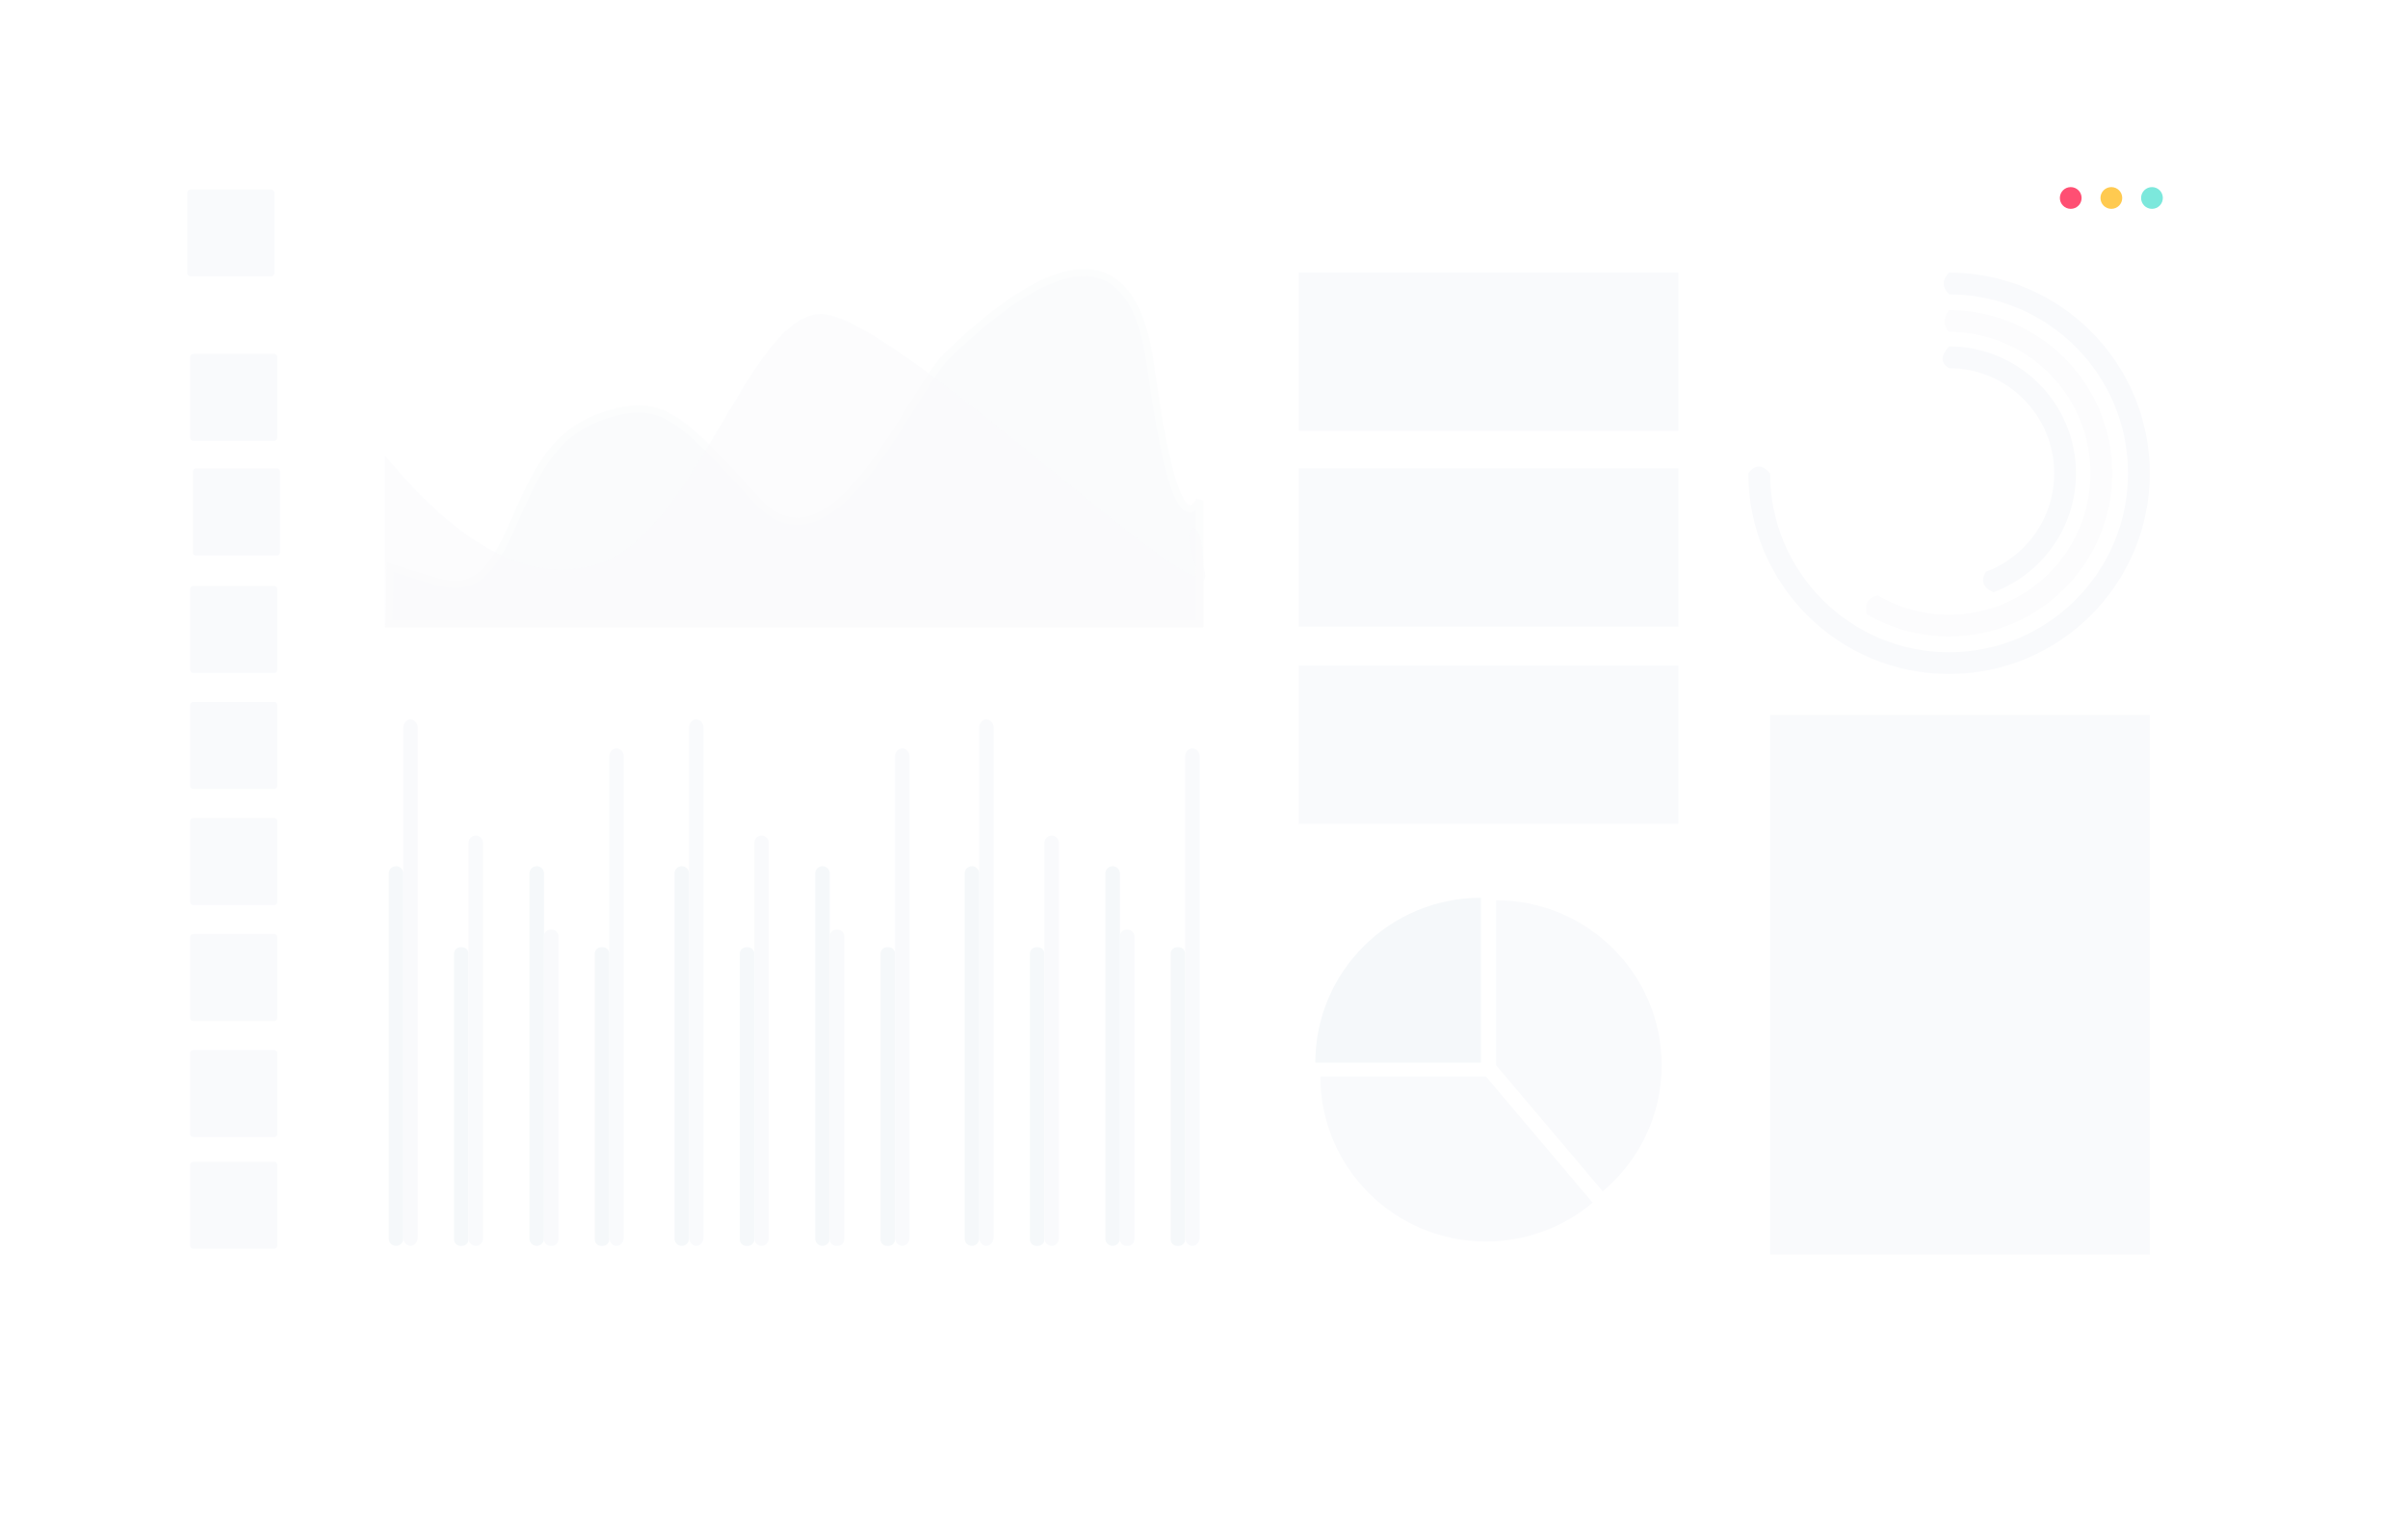 <?xml version="1.0" standalone="no"?><!-- Generator: Gravit.io --><svg xmlns="http://www.w3.org/2000/svg" xmlns:xlink="http://www.w3.org/1999/xlink" style="isolation:isolate" viewBox="490 40 1660 1060" width="1660" height="1060"><defs><clipPath id="_clipPath_NJnKybA2efuzFYTxFTvyIEVvL2Tm57r8"><rect x="490" y="40" width="1660" height="1060"/></clipPath></defs><g clip-path="url(#_clipPath_NJnKybA2efuzFYTxFTvyIEVvL2Tm57r8)"><defs><filter id="9RF3t0A42fAQz6UC6lMr0ctZuj3iVUy9" x="-200%" y="-200%" width="400%" height="400%" filterUnits="objectBoundingBox" color-interpolation-filters="sRGB"><feGaussianBlur xmlns="http://www.w3.org/2000/svg" in="SourceGraphic" stdDeviation="42.936"/><feOffset xmlns="http://www.w3.org/2000/svg" dx="20" dy="20" result="pf_100_offsetBlur"/><feFlood xmlns="http://www.w3.org/2000/svg" flood-color="#D2D2D2" flood-opacity="0.65"/><feComposite xmlns="http://www.w3.org/2000/svg" in2="pf_100_offsetBlur" operator="in" result="pf_100_dropShadow"/><feBlend xmlns="http://www.w3.org/2000/svg" in="SourceGraphic" in2="pf_100_dropShadow" mode="normal"/></filter></defs><g filter="url(#9RF3t0A42fAQz6UC6lMr0ctZuj3iVUy9)"><path d="M 616 150 L 1984 150 C 1992.831 150 2000 157.169 2000 166 L 2000 934 C 2000 942.831 1992.831 950 1984 950 L 616 950 C 607.169 950 600 942.831 600 934 L 600 166 C 600 157.169 607.169 150 616 150 Z" style="stroke:none;fill:#FFFFFF;stroke-miterlimit:10;"/></g><g><circle vector-effect="non-scaling-stroke" cx="1917.5" cy="176.5" r="7.5" fill="rgb(255,79,115)"/><circle vector-effect="non-scaling-stroke" cx="1945.5" cy="176.5" r="7.5" fill="rgb(255,202,80)"/><circle vector-effect="non-scaling-stroke" cx="1973.5" cy="176.5" r="7.5" fill="rgb(124,232,220)"/></g><path d="M 621.518 170.618 L 676.718 170.618 C 678.042 170.618 679.118 171.693 679.118 173.018 L 679.118 228.218 C 679.118 229.542 678.042 230.618 676.718 230.618 L 621.518 230.618 C 620.193 230.618 619.118 229.542 619.118 228.218 L 619.118 173.018 C 619.118 171.693 620.193 170.618 621.518 170.618 Z" style="stroke:none;fill:#F9FAFC;stroke-miterlimit:10;"/><g><path d="M 623.218 284 L 679.018 284 C 680.177 284 681.118 284.941 681.118 286.1 L 681.118 341.9 C 681.118 343.059 680.177 344 679.018 344 L 623.218 344 C 622.059 344 621.118 343.059 621.118 341.9 L 621.118 286.1 C 621.118 284.941 622.059 284 623.218 284 Z" style="stroke:none;fill:#F9FAFC;stroke-miterlimit:10;"/><path d="M 625.1 363 L 680.9 363 C 682.059 363 683 363.941 683 365.1 L 683 420.9 C 683 422.059 682.059 423 680.9 423 L 625.1 423 C 623.941 423 623 422.059 623 420.9 L 623 365.1 C 623 363.941 623.941 363 625.1 363 Z" style="stroke:none;fill:#F9FAFC;stroke-miterlimit:10;"/><path d="M 623.218 444 L 679.018 444 C 680.177 444 681.118 444.941 681.118 446.1 L 681.118 501.9 C 681.118 503.059 680.177 504 679.018 504 L 623.218 504 C 622.059 504 621.118 503.059 621.118 501.9 L 621.118 446.1 C 621.118 444.941 622.059 444 623.218 444 Z" style="stroke:none;fill:#F9FAFC;stroke-miterlimit:10;"/><path d="M 623.218 524 L 679.018 524 C 680.177 524 681.118 524.941 681.118 526.1 L 681.118 581.9 C 681.118 583.059 680.177 584 679.018 584 L 623.218 584 C 622.059 584 621.118 583.059 621.118 581.9 L 621.118 526.1 C 621.118 524.941 622.059 524 623.218 524 Z" style="stroke:none;fill:#F9FAFC;stroke-miterlimit:10;"/><path d="M 623.218 604 L 679.018 604 C 680.177 604 681.118 604.941 681.118 606.1 L 681.118 661.9 C 681.118 663.059 680.177 664 679.018 664 L 623.218 664 C 622.059 664 621.118 663.059 621.118 661.9 L 621.118 606.1 C 621.118 604.941 622.059 604 623.218 604 Z" style="stroke:none;fill:#F9FAFC;stroke-miterlimit:10;"/><path d="M 623.218 684 L 679.018 684 C 680.177 684 681.118 684.941 681.118 686.1 L 681.118 741.9 C 681.118 743.059 680.177 744 679.018 744 L 623.218 744 C 622.059 744 621.118 743.059 621.118 741.9 L 621.118 686.1 C 621.118 684.941 622.059 684 623.218 684 Z" style="stroke:none;fill:#F9FAFC;stroke-miterlimit:10;"/><path d="M 623.218 764 L 679.018 764 C 680.177 764 681.118 764.941 681.118 766.1 L 681.118 821.9 C 681.118 823.059 680.177 824 679.018 824 L 623.218 824 C 622.059 824 621.118 823.059 621.118 821.9 L 621.118 766.1 C 621.118 764.941 622.059 764 623.218 764 Z" style="stroke:none;fill:#F9FAFC;stroke-miterlimit:10;"/><path d="M 623.218 841 L 679.018 841 C 680.177 841 681.118 841.941 681.118 843.1 L 681.118 898.9 C 681.118 900.059 680.177 901 679.018 901 L 623.218 901 C 622.059 901 621.118 900.059 621.118 898.9 L 621.118 843.1 C 621.118 841.941 622.059 841 623.218 841 Z" style="stroke:none;fill:#F9FAFC;stroke-miterlimit:10;"/></g><g><path d="M 763 637.235 L 763 637.235 C 765.76 637.235 768 639.476 768 642.235 L 768 894 C 768 896.76 765.76 899 763 899 L 763 899 C 760.24 899 758 896.76 758 894 L 758 642.235 C 758 639.476 760.24 637.235 763 637.235 Z" style="stroke:none;fill:#F5F8FA;stroke-miterlimit:10;"/><path d="M 773 536 L 773 536 C 775.76 536 778 538.638 778 541.888 L 778 893.112 C 778 896.362 775.76 899 773 899 L 773 899 C 770.24 899 768 896.362 768 893.112 L 768 541.888 C 768 538.638 770.24 536 773 536 Z" style="stroke:none;fill:#F9FAFC;stroke-miterlimit:10;"/><path d="M 807.434 693.118 L 808.566 693.118 C 811.013 693.118 813 695.105 813 697.552 L 813 894.566 C 813 897.013 811.013 899 808.566 899 L 807.434 899 C 804.987 899 803 897.013 803 894.566 L 803 697.552 C 803 695.105 804.987 693.118 807.434 693.118 Z" style="stroke:none;fill:#F5F8FA;stroke-miterlimit:10;"/><path d="M 818 616.059 L 818 616.059 C 820.76 616.059 823 618.388 823 621.257 L 823 893.802 C 823 896.671 820.76 899 818 899 L 818 899 C 815.24 899 813 896.671 813 893.802 L 813 621.257 C 813 618.388 815.24 616.059 818 616.059 Z" style="stroke:none;fill:#F9FAFC;stroke-miterlimit:10;"/><path d="M 860 637.235 L 860 637.235 C 862.76 637.235 865 639.476 865 642.235 L 865 894 C 865 896.76 862.76 899 860 899 L 860 899 C 857.24 899 855 896.76 855 894 L 855 642.235 C 855 639.476 857.24 637.235 860 637.235 Z" style="stroke:none;fill:#F5F8FA;stroke-miterlimit:10;"/><path d="M 869.563 681 L 870.437 681 C 872.955 681 875 683.045 875 685.563 L 875 894.437 C 875 896.955 872.955 899 870.437 899 L 869.563 899 C 867.045 899 865 896.955 865 894.437 L 865 685.563 C 865 683.045 867.045 681 869.563 681 Z" style="stroke:none;fill:#F9FAFC;stroke-miterlimit:10;"/><path d="M 904.434 693.118 L 905.566 693.118 C 908.013 693.118 910 695.105 910 697.552 L 910 894.566 C 910 897.013 908.013 899 905.566 899 L 904.434 899 C 901.987 899 900 897.013 900 894.566 L 900 697.552 C 900 695.105 901.987 693.118 904.434 693.118 Z" style="stroke:none;fill:#F5F8FA;stroke-miterlimit:10;"/><path d="M 915 556 L 915 556 C 917.76 556 920 558.565 920 561.723 L 920 893.277 C 920 896.435 917.76 899 915 899 L 915 899 C 912.24 899 910 896.435 910 893.277 L 910 561.723 C 910 558.565 912.24 556 915 556 Z" style="stroke:none;fill:#F9FAFC;stroke-miterlimit:10;"/><path d="M 960 637.235 L 960 637.235 C 962.76 637.235 965 639.476 965 642.235 L 965 894 C 965 896.76 962.76 899 960 899 L 960 899 C 957.24 899 955 896.76 955 894 L 955 642.235 C 955 639.476 957.24 637.235 960 637.235 Z" style="stroke:none;fill:#F5F8FA;stroke-miterlimit:10;"/><path d="M 970 536 L 970 536 C 972.76 536 975 538.638 975 541.888 L 975 893.112 C 975 896.362 972.76 899 970 899 L 970 899 C 967.24 899 965 896.362 965 893.112 L 965 541.888 C 965 538.638 967.24 536 970 536 Z" style="stroke:none;fill:#F9FAFC;stroke-miterlimit:10;"/><path d="M 1004.434 693.118 L 1005.566 693.118 C 1008.013 693.118 1010 695.105 1010 697.552 L 1010 894.566 C 1010 897.013 1008.013 899 1005.566 899 L 1004.434 899 C 1001.987 899 1000 897.013 1000 894.566 L 1000 697.552 C 1000 695.105 1001.987 693.118 1004.434 693.118 Z" style="stroke:none;fill:#F5F8FA;stroke-miterlimit:10;"/><path d="M 1015 616.059 L 1015 616.059 C 1017.76 616.059 1020 618.388 1020 621.257 L 1020 893.802 C 1020 896.671 1017.76 899 1015 899 L 1015 899 C 1012.24 899 1010 896.671 1010 893.802 L 1010 621.257 C 1010 618.388 1012.24 616.059 1015 616.059 Z" style="stroke:none;fill:#F9FAFC;stroke-miterlimit:10;"/><path d="M 1057 637.235 L 1057 637.235 C 1059.76 637.235 1062 639.476 1062 642.235 L 1062 894 C 1062 896.76 1059.76 899 1057 899 L 1057 899 C 1054.24 899 1052 896.76 1052 894 L 1052 642.235 C 1052 639.476 1054.24 637.235 1057 637.235 Z" style="stroke:none;fill:#F5F8FA;stroke-miterlimit:10;"/><path d="M 1066.563 681 L 1067.437 681 C 1069.955 681 1072 683.045 1072 685.563 L 1072 894.437 C 1072 896.955 1069.955 899 1067.437 899 L 1066.563 899 C 1064.045 899 1062 896.955 1062 894.437 L 1062 685.563 C 1062 683.045 1064.045 681 1066.563 681 Z" style="stroke:none;fill:#F9FAFC;stroke-miterlimit:10;"/><path d="M 1101.434 693.118 L 1102.566 693.118 C 1105.013 693.118 1107 695.105 1107 697.552 L 1107 894.566 C 1107 897.013 1105.013 899 1102.566 899 L 1101.434 899 C 1098.987 899 1097 897.013 1097 894.566 L 1097 697.552 C 1097 695.105 1098.987 693.118 1101.434 693.118 Z" style="stroke:none;fill:#F5F8FA;stroke-miterlimit:10;"/><path d="M 1112 556 L 1112 556 C 1114.76 556 1117 558.565 1117 561.723 L 1117 893.277 C 1117 896.435 1114.76 899 1112 899 L 1112 899 C 1109.24 899 1107 896.435 1107 893.277 L 1107 561.723 C 1107 558.565 1109.24 556 1112 556 Z" style="stroke:none;fill:#F9FAFC;stroke-miterlimit:10;"/><path d="M 1160 637.235 L 1160 637.235 C 1162.76 637.235 1165 639.476 1165 642.235 L 1165 894 C 1165 896.76 1162.76 899 1160 899 L 1160 899 C 1157.24 899 1155 896.76 1155 894 L 1155 642.235 C 1155 639.476 1157.24 637.235 1160 637.235 Z" style="stroke:none;fill:#F5F8FA;stroke-miterlimit:10;"/><path d="M 1170 536 L 1170 536 C 1172.76 536 1175 538.638 1175 541.888 L 1175 893.112 C 1175 896.362 1172.76 899 1170 899 L 1170 899 C 1167.24 899 1165 896.362 1165 893.112 L 1165 541.888 C 1165 538.638 1167.24 536 1170 536 Z" style="stroke:none;fill:#F9FAFC;stroke-miterlimit:10;"/><path d="M 1204.434 693.118 L 1205.566 693.118 C 1208.013 693.118 1210 695.105 1210 697.552 L 1210 894.566 C 1210 897.013 1208.013 899 1205.566 899 L 1204.434 899 C 1201.987 899 1200 897.013 1200 894.566 L 1200 697.552 C 1200 695.105 1201.987 693.118 1204.434 693.118 Z" style="stroke:none;fill:#F5F8FA;stroke-miterlimit:10;"/><path d="M 1215 616.059 L 1215 616.059 C 1217.76 616.059 1220 618.388 1220 621.257 L 1220 893.802 C 1220 896.671 1217.76 899 1215 899 L 1215 899 C 1212.24 899 1210 896.671 1210 893.802 L 1210 621.257 C 1210 618.388 1212.24 616.059 1215 616.059 Z" style="stroke:none;fill:#F9FAFC;stroke-miterlimit:10;"/><path d="M 1257 637.235 L 1257 637.235 C 1259.76 637.235 1262 639.476 1262 642.235 L 1262 894 C 1262 896.76 1259.76 899 1257 899 L 1257 899 C 1254.24 899 1252 896.76 1252 894 L 1252 642.235 C 1252 639.476 1254.24 637.235 1257 637.235 Z" style="stroke:none;fill:#F5F8FA;stroke-miterlimit:10;"/><path d="M 1266.563 681 L 1267.437 681 C 1269.955 681 1272 683.045 1272 685.563 L 1272 894.437 C 1272 896.955 1269.955 899 1267.437 899 L 1266.563 899 C 1264.045 899 1262 896.955 1262 894.437 L 1262 685.563 C 1262 683.045 1264.045 681 1266.563 681 Z" style="stroke:none;fill:#F9FAFC;stroke-miterlimit:10;"/><path d="M 1301.434 693.118 L 1302.566 693.118 C 1305.013 693.118 1307 695.105 1307 697.552 L 1307 894.566 C 1307 897.013 1305.013 899 1302.566 899 L 1301.434 899 C 1298.987 899 1297 897.013 1297 894.566 L 1297 697.552 C 1297 695.105 1298.987 693.118 1301.434 693.118 Z" style="stroke:none;fill:#F5F8FA;stroke-miterlimit:10;"/><path d="M 1312 556 L 1312 556 C 1314.76 556 1317 558.565 1317 561.723 L 1317 893.277 C 1317 896.435 1314.76 899 1312 899 L 1312 899 C 1309.24 899 1307 896.435 1307 893.277 L 1307 561.723 C 1307 558.565 1309.24 556 1312 556 Z" style="stroke:none;fill:#F9FAFC;stroke-miterlimit:10;"/></g><g><defs><filter id="AkkGZUfURgmhEwZq14fg5dlV5bRtJHbq" x="-200%" y="-200%" width="400%" height="400%" filterUnits="objectBoundingBox" color-interpolation-filters="sRGB"><feGaussianBlur xmlns="http://www.w3.org/2000/svg" stdDeviation="0"/></filter></defs><g opacity="0.5" filter="url(#AkkGZUfURgmhEwZq14fg5dlV5bRtJHbq)"><path d=" M 1317 470 L 758 470 L 759 431 Q 765 433 788 440 C 811 447 825 443 842 405 C 859 367 870 338 908 326 C 946 314 959 327 1012 385 C 1065 443 1118 308 1144 284 C 1170 260 1266 167 1283 291 Q 1300 415 1317 385 L 1317 470 Z " fill="rgb(245,248,250)" vector-effect="non-scaling-stroke" stroke-width="5" stroke="rgb(250,251,252)" stroke-linejoin="miter" stroke-linecap="square" stroke-miterlimit="3"/></g><defs><filter id="uMceX9fwabKeVA1pM9a8Ob1HAkVxaQYn" x="-200%" y="-200%" width="400%" height="400%" filterUnits="objectBoundingBox" color-interpolation-filters="sRGB"><feGaussianBlur xmlns="http://www.w3.org/2000/svg" stdDeviation="0"/></filter></defs><g opacity="0.5" filter="url(#uMceX9fwabKeVA1pM9a8Ob1HAkVxaQYn)"><path d=" M 1317 435 L 1317 438 L 1317 447 L 1317 470 L 758 470 L 758 361 Q 835.5 452.5 903 431 C 970.5 409.5 1007 264.5 1054 259 C 1101 253.5 1338.156 487.415 1317 431 C 1305 399 1318 397.333 1317 435 Z " fill="rgb(249,250,252)" vector-effect="non-scaling-stroke" stroke-width="5" stroke="rgb(249,250,252)" stroke-linejoin="miter" stroke-linecap="square" stroke-miterlimit="3"/></g></g><g><path d=" M 1833.62 242.95 C 1828.703 237.872 1828.733 232.902 1833.62 227.95 C 1852.12 227.94 1870.42 231.64 1887.46 238.83 C 1903.9 245.8 1918.84 255.87 1931.45 268.5 C 1944.08 281.11 1954.15 296.05 1961.12 312.49 C 1968.31 329.52 1972.01 347.84 1972 366.33 C 1972.01 384.83 1968.31 403.14 1961.12 420.18 C 1954.15 436.61 1944.08 451.55 1931.45 464.17 C 1918.84 476.79 1903.9 486.87 1887.46 493.83 C 1870.43 501.03 1852.11 504.73 1833.62 504.71 C 1815.12 504.73 1796.81 501.03 1779.77 493.83 C 1763.34 486.87 1748.4 476.79 1735.78 464.17 C 1723.16 451.55 1713.08 436.61 1706.12 420.18 C 1698.92 403.14 1695.22 384.82 1695.24 366.33 C 1699.92 360.153 1704.93 360.167 1710.24 366.34 C 1710.22 382.82 1713.52 399.15 1719.93 414.33 C 1726.15 428.99 1735.13 442.31 1746.39 453.56 C 1757.64 464.82 1770.96 473.8 1785.62 480.02 C 1800.8 486.43 1817.13 489.73 1833.62 489.71 C 1850.11 489.73 1866.43 486.43 1881.62 480.02 C 1896.28 473.8 1909.59 464.82 1920.84 453.56 C 1932.1 442.31 1941.09 428.99 1947.3 414.33 C 1953.72 399.15 1957.01 382.82 1957 366.33 C 1957.01 349.84 1953.72 333.52 1947.3 318.33 C 1941.09 303.67 1932.1 290.36 1920.84 279.11 C 1909.59 267.85 1896.28 258.86 1881.62 252.65 C 1866.43 246.24 1850.11 242.94 1833.62 242.95 Z " fill="rgb(249,250,252)"/><path d=" M 1833.63 268.83 C 1829.446 264.452 1829.45 259.462 1833.61 253.83 C 1848.65 253.82 1863.54 256.83 1877.4 262.68 C 1890.76 268.34 1902.9 276.53 1913.15 286.8 C 1923.42 297.05 1931.61 309.19 1937.27 322.55 C 1943.12 336.41 1946.13 351.29 1946.12 366.33 C 1946.13 381.37 1943.12 396.25 1937.27 410.11 C 1931.61 423.47 1923.42 435.61 1913.15 445.86 C 1902.9 456.13 1890.76 464.32 1877.4 469.98 C 1863.54 475.83 1848.66 478.84 1833.62 478.83 C 1823.52 478.84 1813.47 477.48 1803.73 474.81 C 1794.31 472.21 1785.28 468.4 1776.85 463.46 C 1775.103 456.51 1777.643 452.207 1784.44 450.52 C 1791.73 454.79 1799.56 458.1 1807.71 460.35 C 1816.15 462.66 1824.87 463.84 1833.62 463.83 C 1846.65 463.84 1859.55 461.23 1871.55 456.17 C 1883.13 451.26 1893.66 444.16 1902.55 435.26 C 1911.45 426.37 1918.55 415.84 1923.46 404.26 C 1928.52 392.26 1931.13 379.36 1931.12 366.33 C 1931.13 353.3 1928.52 340.4 1923.46 328.4 C 1918.55 316.82 1911.45 306.29 1902.55 297.4 C 1893.66 288.5 1883.13 281.4 1871.55 276.49 C 1859.55 271.43 1846.65 268.82 1833.63 268.83 Z " fill="rgb(252,252,253)"/><path d=" M 1833.62 293.83 C 1827.686 290.323 1827.692 285.333 1833.61 278.83 C 1845.31 278.82 1856.89 281.16 1867.67 285.72 C 1878.06 290.12 1887.5 296.49 1895.48 304.47 C 1903.46 312.45 1909.83 321.89 1914.24 332.28 C 1918.79 343.06 1921.13 354.63 1921.12 366.33 C 1921.13 375.47 1919.7 384.55 1916.89 393.25 C 1914.17 401.64 1910.2 409.58 1905.1 416.78 C 1894.93 431.18 1880.66 442.18 1864.15 448.35 C 1857.033 445.167 1855.293 440.493 1858.9 434.3 C 1872.59 429.18 1884.42 420.06 1892.85 408.12 C 1897.07 402.16 1900.37 395.59 1902.62 388.63 C 1904.94 381.43 1906.13 373.9 1906.12 366.33 C 1906.13 356.64 1904.19 347.05 1900.42 338.13 C 1896.77 329.52 1891.49 321.69 1884.87 315.08 C 1878.26 308.46 1870.44 303.18 1861.82 299.53 C 1852.9 295.76 1843.31 293.82 1833.62 293.83 Z " fill="rgb(249,250,252)"/></g><g><path d=" M 1587.904 869.24 C 1568.036 885.934 1542.378 896 1514.378 896 C 1451.375 896 1400.219 845.047 1400.231 782.279 L 1514.378 782.279 L 1587.904 869.24 Z " fill="rgb(249,250,252)"/><path d=" M 1521.355 660.738 C 1584.357 660.728 1635.502 711.692 1635.502 774.459 C 1635.502 809.328 1619.716 840.553 1594.881 861.42 L 1521.355 774.459 L 1521.355 660.738 Z " fill="rgb(249,250,252)"/><path d=" M 1396.742 772.721 C 1396.742 709.957 1447.89 659 1510.889 659 L 1510.889 772.721 L 1396.742 772.721 Z " fill="rgb(245,248,250)"/></g><g><rect x="1385.24" y="227.95" width="261.765" height="109.07" transform="matrix(1,0,0,1,0,0)" fill="rgb(249,250,252)"/><rect x="1385.24" y="362.95" width="261.765" height="109.07" transform="matrix(1,0,0,1,0,0)" fill="rgb(249,250,252)"/><rect x="1385.24" y="498.95" width="261.765" height="109.07" transform="matrix(1,0,0,1,0,0)" fill="rgb(249,250,252)"/></g><rect x="1710.235" y="533" width="261.765" height="372" transform="matrix(1,0,0,1,0,0)" fill="rgb(249,250,252)"/></g></svg>